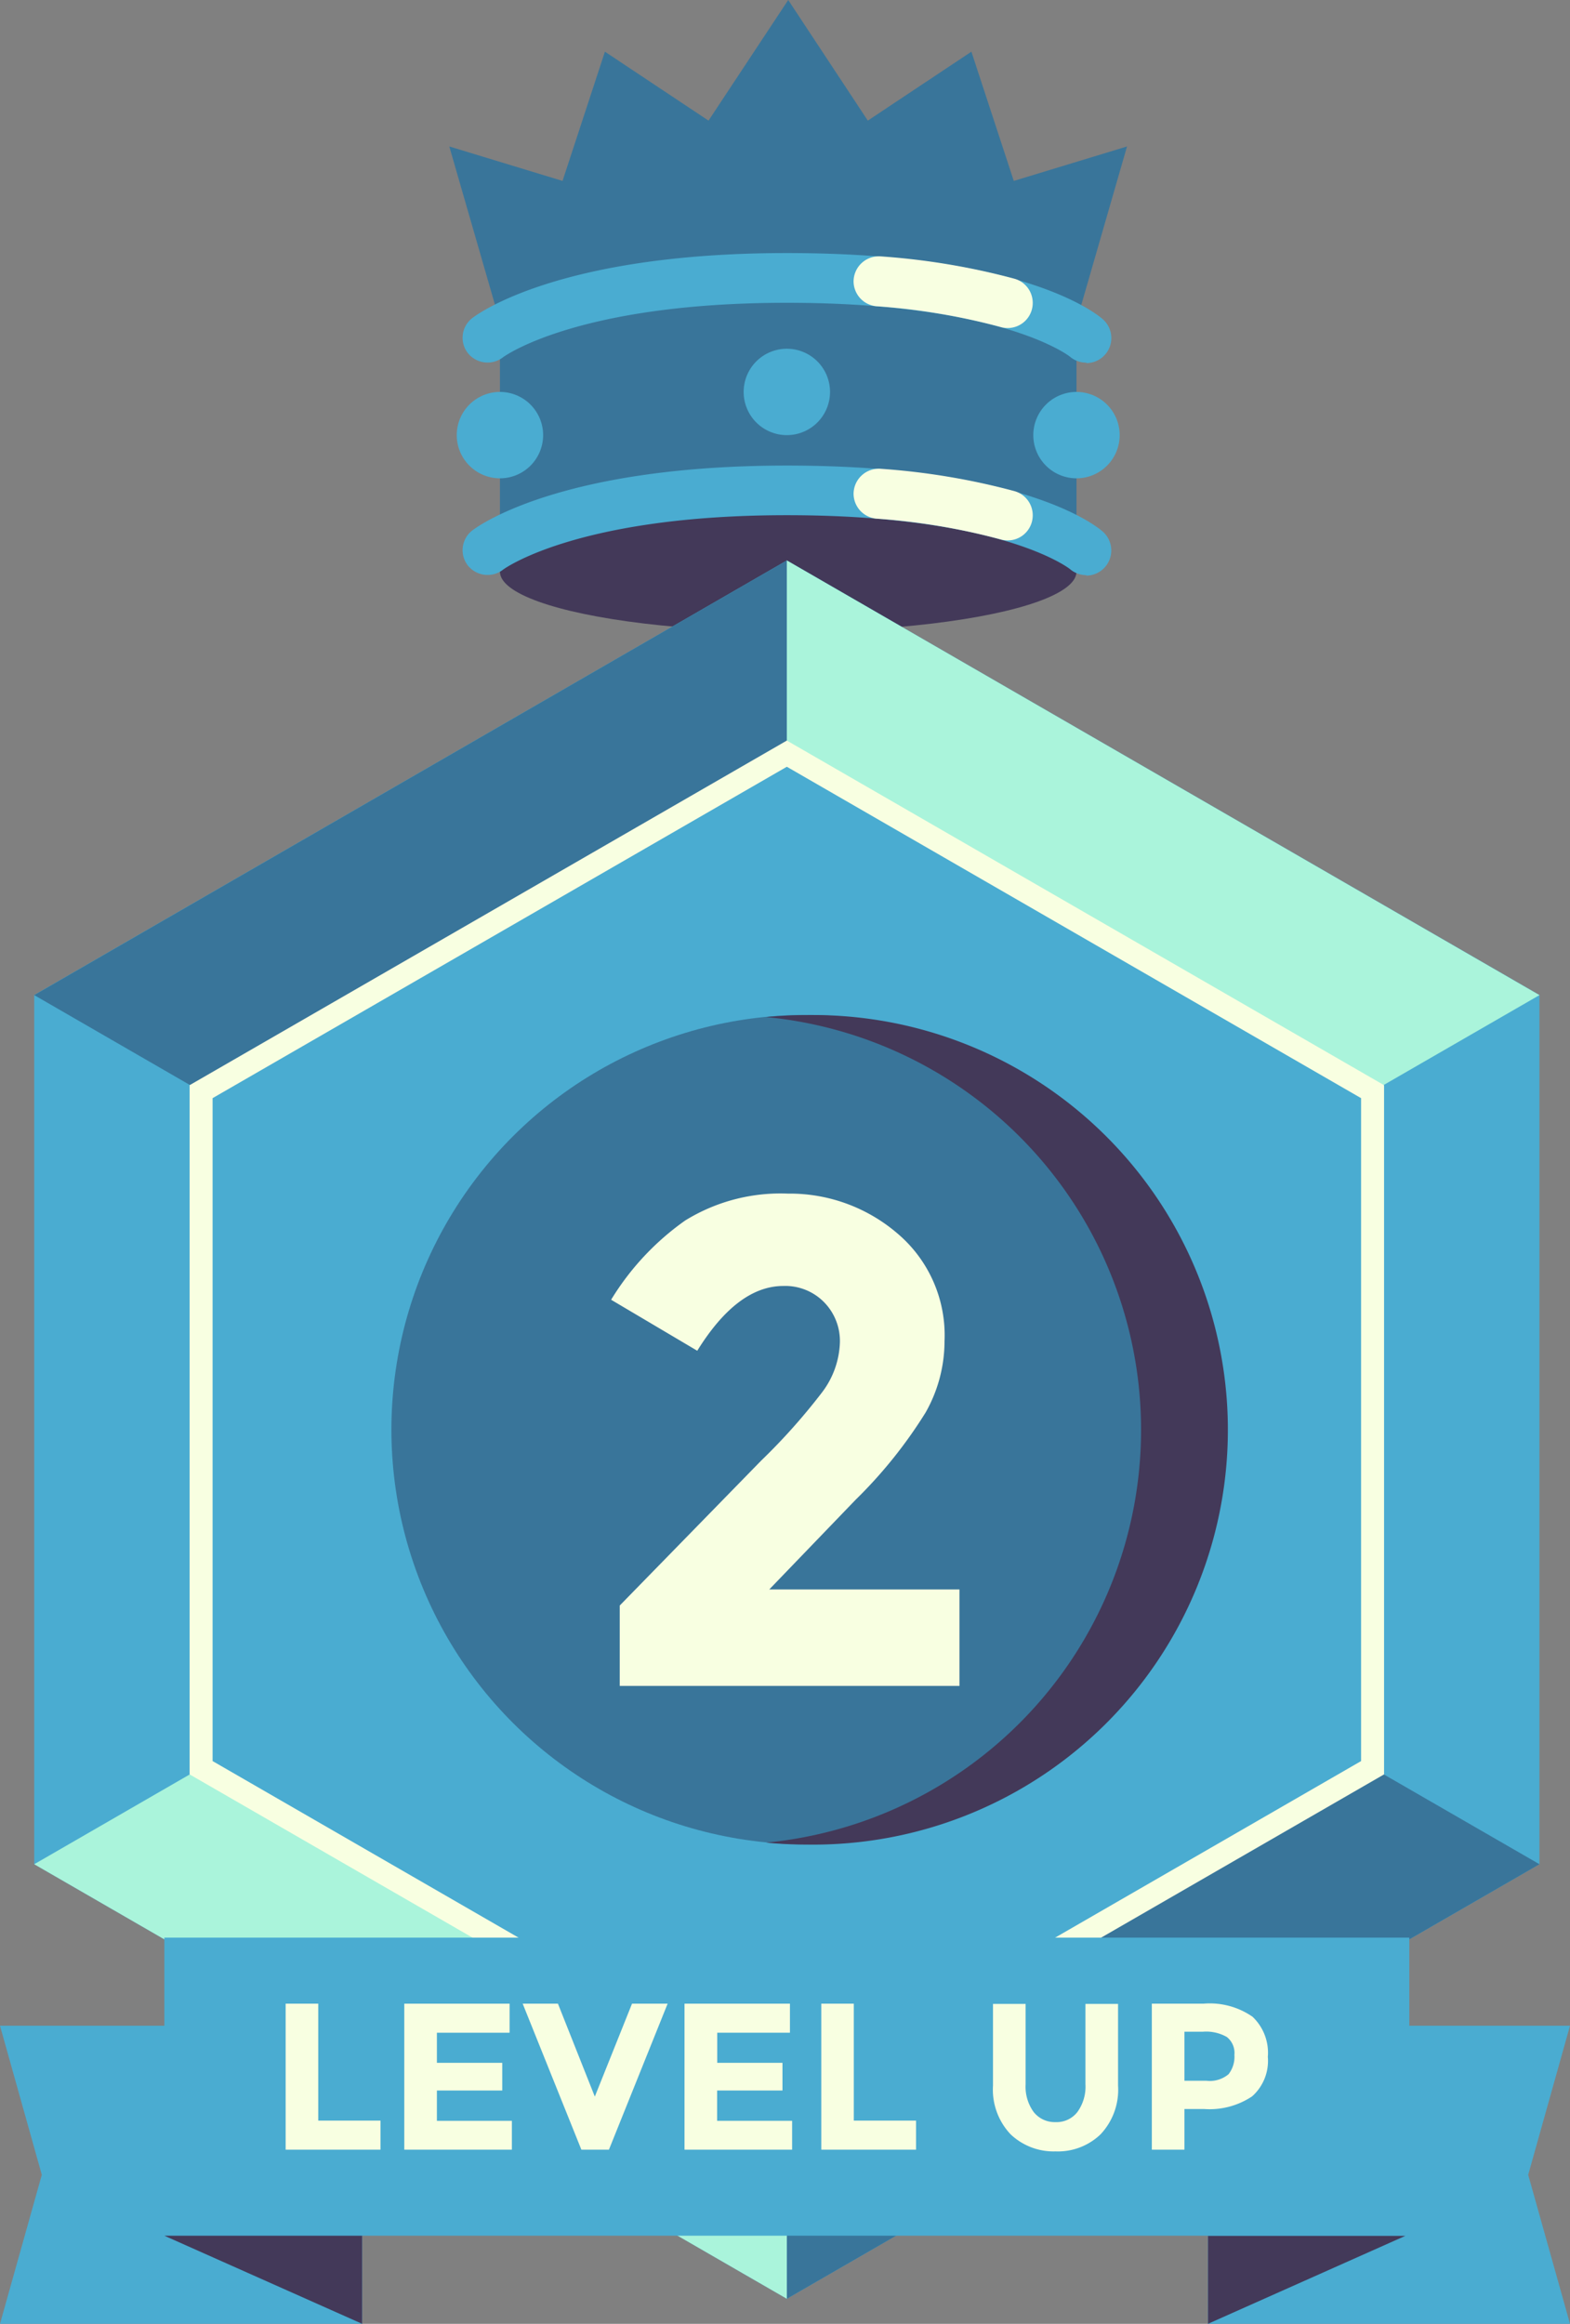 <svg id="TEXT" xmlns="http://www.w3.org/2000/svg" viewBox="0 0 136.7 202.3"><rect x="0" y="0" width="136.7" height="202.3" fill="#808080" stroke="none"/><defs><style>.cls-1{fill:#39759a;}.cls-2{fill:#433959;}.cls-3{fill:#4aacd1;}.cls-4{fill:#f8ffe1;}.cls-5{fill:#aaf4db;}</style></defs><polygon class="cls-1" points="88.27 15.75 84.58 4.5 75.56 10.5 68.63 0 61.69 10.5 52.67 4.5 48.98 15.75 39.12 12.75 45.29 34.13 68.63 34.13 91.96 34.13 98.13 12.75 88.27 15.75"/><path class="cls-1" d="M365.5,41.81c-13.86,0-25.1,2.33-25.1,5.21V67.39h50.2V47C390.6,44.14,379.36,41.81,365.5,41.81Z" transform="translate(-296.87 -17.63)"/><ellipse class="cls-2" cx="68.63" cy="49.77" rx="25.1" ry="5.21"/><path class="cls-3" d="M391.45,49.2a2.19,2.19,0,0,1-1.42-.52c-.15-.12-6.09-4.69-24.65-4.69-18.3,0-24.66,4.7-24.72,4.75a2.2,2.2,0,0,1-3.06-.38,2.17,2.17,0,0,1,.34-3c.29-.23,7.32-5.7,27.44-5.7,20.36,0,26.84,5.17,27.51,5.76a2.18,2.18,0,0,1-1.44,3.82Z" transform="translate(-296.87 -17.63)"/><path class="cls-4" d="M373.16,44.29A56.65,56.65,0,0,1,384,46.1a2.18,2.18,0,0,0,2.79-2.1v0a2.18,2.18,0,0,0-1.61-2.11,61.09,61.09,0,0,0-11.62-1.94,2.2,2.2,0,0,0-2.37,2.19h0A2.19,2.19,0,0,0,373.16,44.29Z" transform="translate(-296.87 -17.63)"/><path class="cls-3" d="M391.45,67.7a2.2,2.2,0,0,1-1.42-.53c-.15-.12-6.09-4.69-24.65-4.69-18.3,0-24.66,4.7-24.72,4.75a2.2,2.2,0,0,1-3.06-.38,2.17,2.17,0,0,1,.34-3c.29-.23,7.32-5.69,27.44-5.69,20.36,0,26.84,5.16,27.51,5.75a2.19,2.19,0,0,1-1.44,3.83Z" transform="translate(-296.87 -17.63)"/><path class="cls-4" d="M373.16,62.78A56.65,56.65,0,0,1,384,64.59a2.18,2.18,0,0,0,2.79-2.1v0a2.18,2.18,0,0,0-1.61-2.11,61.09,61.09,0,0,0-11.62-1.94,2.2,2.2,0,0,0-2.37,2.19h0A2.19,2.19,0,0,0,373.16,62.78Z" transform="translate(-296.87 -17.63)"/><path class="cls-3" d="M361.62,51.75a3.76,3.76,0,1,1,3.76,3.76A3.76,3.76,0,0,1,361.62,51.75Z" transform="translate(-296.87 -17.63)"/><path class="cls-3" d="M336.64,55.51a3.76,3.76,0,1,1,3.76,3.76A3.76,3.76,0,0,1,336.64,55.51Z" transform="translate(-296.87 -17.63)"/><path class="cls-3" d="M386.84,55.51a3.76,3.76,0,1,1,3.76,3.76A3.76,3.76,0,0,1,386.84,55.51Z" transform="translate(-296.87 -17.63)"/><polygon class="cls-3" points="105.18 202.3 136.7 202.3 133.06 189.33 136.7 176.35 105.18 176.35 105.18 202.3"/><polygon class="cls-2" points="105.18 194.63 122.39 194.63 105.18 202.3 105.18 194.63"/><polygon class="cls-3" points="126.76 158.09 126.76 90.83 68.51 57.2 10.26 90.83 10.26 158.09 68.51 191.72 126.76 158.09"/><path class="cls-3" d="M365.38,217.75l-65.53-37.83V104.25l65.53-37.83,65.53,37.83v75.67Zm-51-46.23,51,29.43,51-29.43V112.65l-51-29.43-51,29.43Z" transform="translate(-296.87 -17.63)"/><polygon class="cls-1" points="68.51 48.79 68.51 65.6 17.53 95.03 2.98 86.63 68.51 48.79"/><polygon class="cls-1" points="134.04 162.29 119.48 153.89 68.51 183.32 68.51 200.12 134.04 162.29"/><circle class="cls-1" cx="367.07" cy="142.08" r="36.1" transform="translate(-129.47 463.67) rotate(-80.68)"/><path class="cls-2" d="M367.07,106c-1.18,0-2.34.06-3.5.17a36.1,36.1,0,0,1,0,71.87c1.16.11,2.32.17,3.5.17a36.11,36.11,0,1,0,0-72.21Z" transform="translate(-296.87 -17.63)"/><polygon class="cls-5" points="2.98 162.29 17.53 153.89 68.51 183.32 68.51 200.12 2.98 162.29"/><polygon class="cls-5" points="68.51 48.79 68.51 65.6 119.48 95.03 134.04 86.63 68.51 48.79"/><path class="cls-4" d="M365.38,202.1l-52-30v-60l52-30,52,30v60Zm-50-31.16,50,28.85,50-28.85V113.23l-50-28.85-50,28.85Z" transform="translate(-296.87 -17.63)"/><polygon class="cls-3" points="31.53 202.3 0 202.3 3.64 189.33 0 176.35 31.53 176.35 31.53 202.3"/><rect class="cls-3" x="14.31" y="168.68" width="108.4" height="25.95"/><polygon class="cls-2" points="31.53 194.63 14.31 194.63 31.53 202.3 31.53 194.63"/><path class="cls-4" d="M321.74,204.77V192.06h2.84v10.18H330v2.53Z" transform="translate(-296.87 -17.63)"/><path class="cls-4" d="M341.24,192.06v2.53h-6.33v2.62h5.69v2.41h-5.69v2.64h6.53v2.51h-9.37V192.06Z" transform="translate(-296.87 -17.63)"/><path class="cls-4" d="M348.66,200.15l3.24-8.09H355l-5.11,12.71h-2.4l-5.11-12.71h3.07Z" transform="translate(-296.87 -17.63)"/><path class="cls-4" d="M365.65,192.06v2.53h-6.33v2.62H365v2.41h-5.69v2.64h6.53v2.51h-9.37V192.06Z" transform="translate(-296.87 -17.63)"/><path class="cls-4" d="M368.38,204.77V192.06h2.83v10.18h5.42v2.53Z" transform="translate(-296.87 -17.63)"/><path class="cls-4" d="M386.87,201.49a2.33,2.33,0,0,0,1.91.88,2.28,2.28,0,0,0,1.9-.88,3.76,3.76,0,0,0,.7-2.41v-7h2.84v7.11a5.66,5.66,0,0,1-1.53,4.25,5.36,5.36,0,0,1-3.91,1.48,5.44,5.44,0,0,1-3.92-1.49,5.66,5.66,0,0,1-1.53-4.24v-7.11h2.84v7A3.76,3.76,0,0,0,386.87,201.49Z" transform="translate(-296.87 -17.63)"/><path class="cls-4" d="M405.93,193.2a4.32,4.32,0,0,1,1.33,3.49,4.13,4.13,0,0,1-1.37,3.44,6.66,6.66,0,0,1-4.19,1.1H400v3.54h-2.84V192.06h4.49A6.53,6.53,0,0,1,405.93,193.2Zm-2.09,5a2.46,2.46,0,0,0,.51-1.68,1.77,1.77,0,0,0-.66-1.56,3.65,3.65,0,0,0-2.07-.46H400v4.27h1.91A2.53,2.53,0,0,0,403.84,198.2Z" transform="translate(-296.87 -17.63)"/><path class="cls-4" d="M368.44,138.85A7.58,7.58,0,0,0,370,134.5a4.82,4.82,0,0,0-1.38-3.51,4.74,4.74,0,0,0-3.54-1.41q-4,0-7.5,5.64l-7.5-4.44a23.23,23.23,0,0,1,6.45-6.9,15.8,15.8,0,0,1,8.94-2.34A14.39,14.39,0,0,1,375,125a11.61,11.61,0,0,1,4.11,9.39,12.61,12.61,0,0,1-1.65,6.21,40.55,40.55,0,0,1-6.09,7.59L363.85,156h16.56v8.4H350.83v-7l12.3-12.6A53.64,53.64,0,0,0,368.44,138.85Z" transform="translate(-296.87 -17.63)"/></svg>